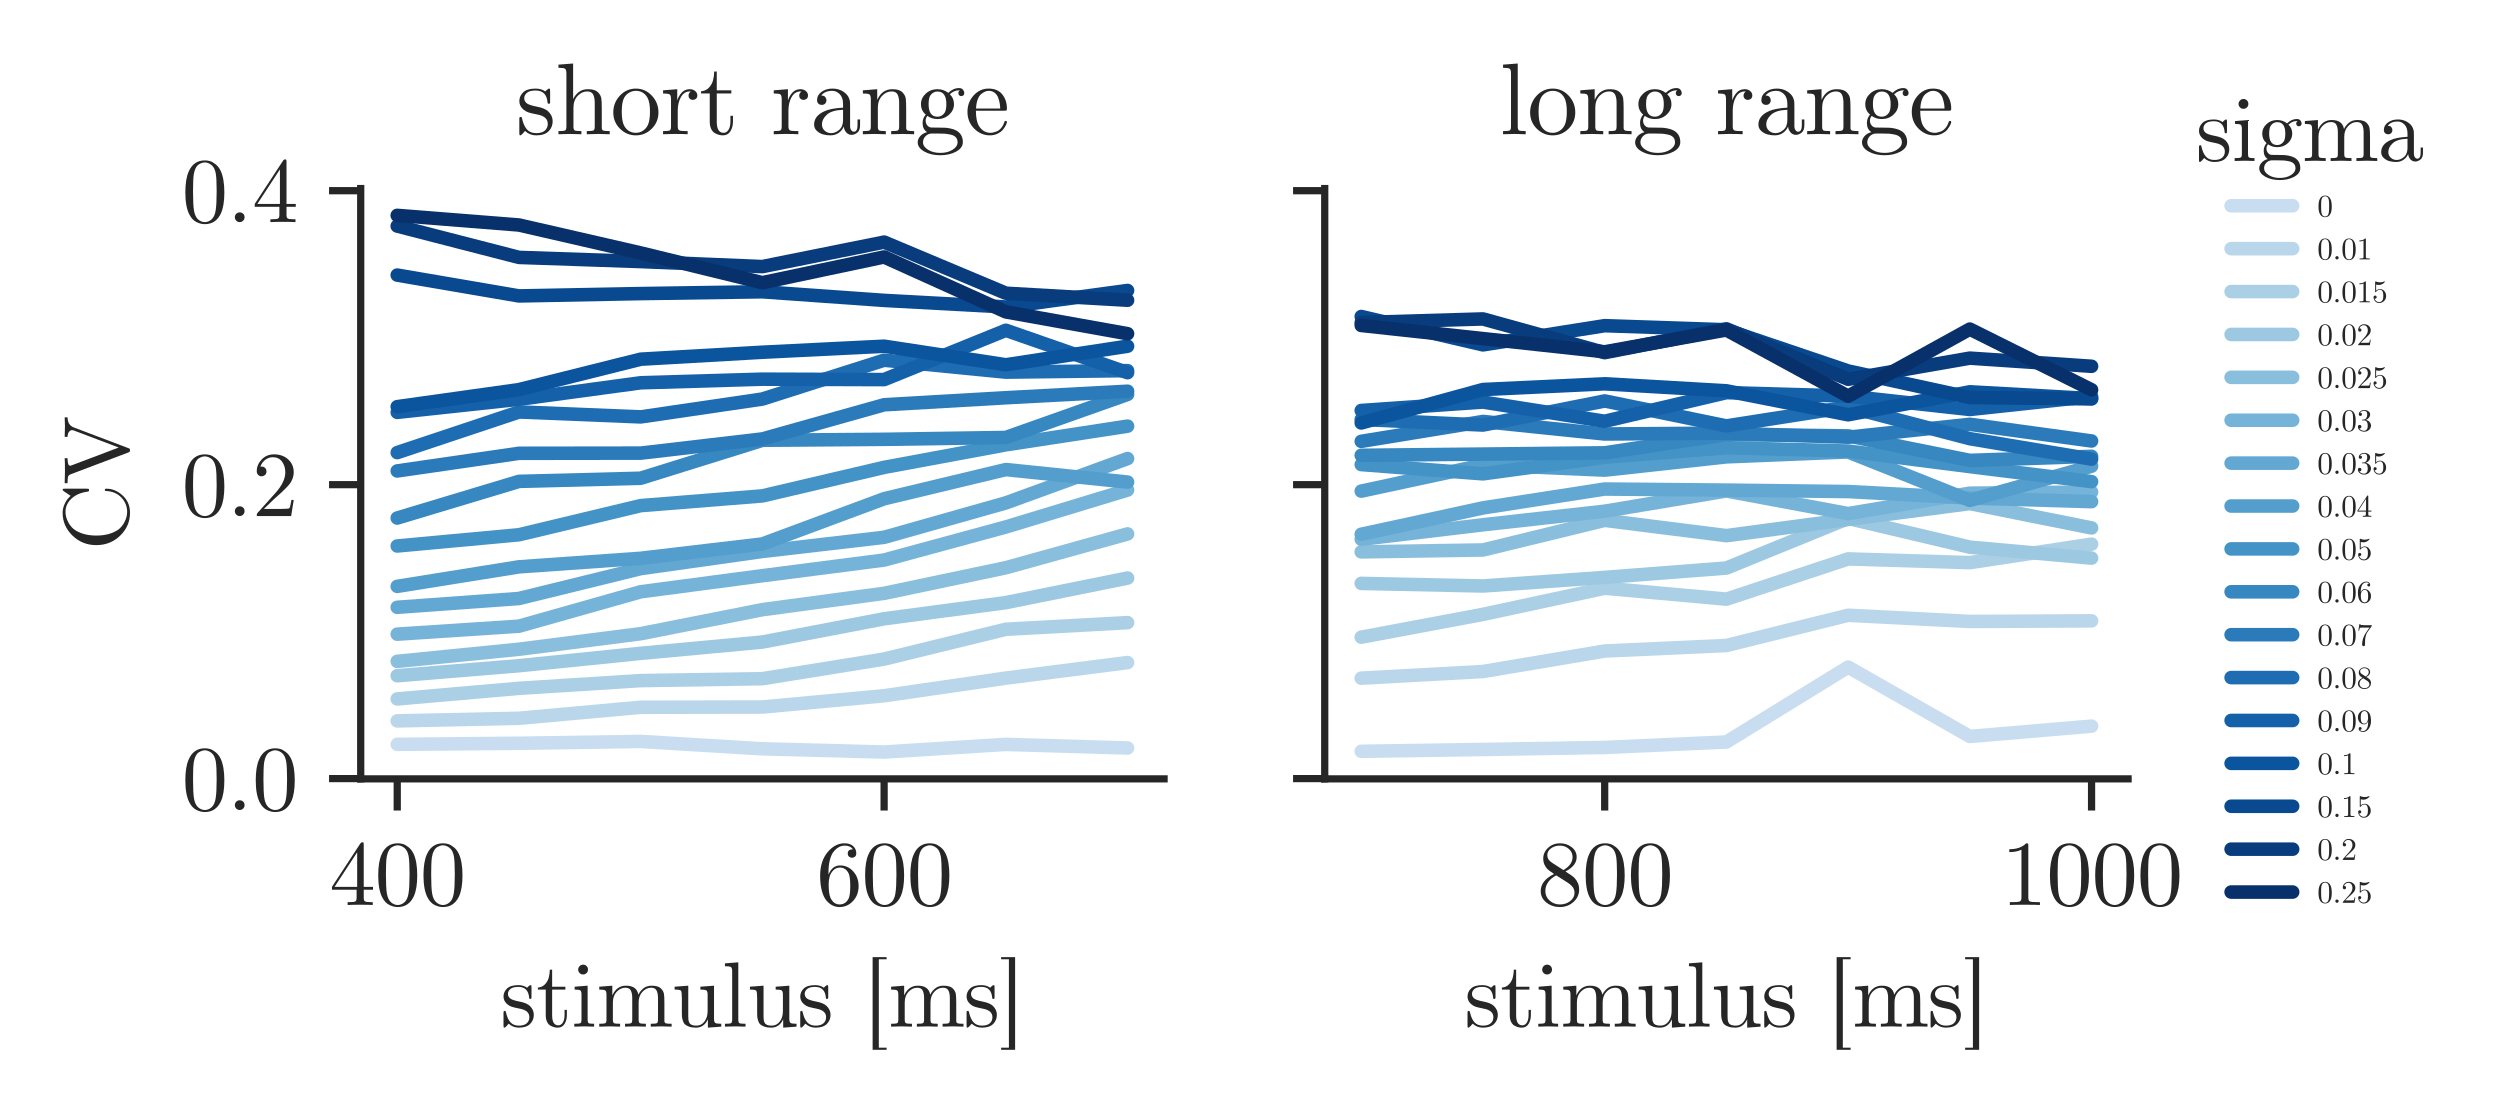 <?xml version="1.0" encoding="utf-8" standalone="no"?>
<!DOCTYPE svg PUBLIC "-//W3C//DTD SVG 1.1//EN"
  "http://www.w3.org/Graphics/SVG/1.1/DTD/svg11.dtd">
<svg xmlns:xlink="http://www.w3.org/1999/xlink" width="276.26pt" height="123.148pt" viewBox="0 0 276.26 123.148" xmlns="http://www.w3.org/2000/svg" version="1.1">
 <defs>
  <style type="text/css">*{stroke-linejoin: round; stroke-linecap: butt}</style>
 </defs>
 <g id="figure_1">
  <g id="patch_1">
   <path d="M 0 123.148 
L 276.26 123.148 
L 276.26 0 
L 0 0 
z
" style="fill: #ffffff"/>
  </g>
  <g id="axes_1">
   <g id="patch_2">
    <path d="M 39.861 86.067 
L 128.634 86.067 
L 128.634 20.835 
L 39.861 20.835 
z
" style="fill: #ffffff"/>
   </g>
   <g id="matplotlib.axis_1">
    <g id="xtick_1">
     <g id="line2d_1">
      <defs>
       <path id="m0f1394473f" d="M 0 0 
L 0 3.5 
" style="stroke: #262626; stroke-width: 0.8"/>
      </defs>
      <g>
       <use xlink:href="#m0f1394473f" x="43.896" y="86.067" style="fill: #262626; stroke: #262626; stroke-width: 0.8"/>
      </g>
     </g>
     <g id="text_1">
      <!-- 400 -->
      <g style="fill: #262626" transform="translate(36.396 100.007)scale(0.1 -0.1)">
       <defs>
        <path id="CMUSerif-Roman-34" d="M 179 1056 
L 179 1254 
L 2144 4256 
Q 2195 4333 2272 4333 
Q 2342 4333 2358 4304 
Q 2374 4275 2374 4166 
L 2374 1254 
L 3014 1254 
L 3014 1056 
L 2374 1056 
L 2374 499 
Q 2374 314 2451 256 
Q 2528 198 2861 198 
L 2995 198 
L 2995 0 
Q 2733 19 2125 19 
Q 1523 19 1261 0 
L 1261 198 
L 1395 198 
Q 1728 198 1805 256 
Q 1882 314 1882 499 
L 1882 1056 
L 179 1056 
z
M 358 1254 
L 1920 1254 
L 1920 3642 
L 358 1254 
z
" transform="scale(0.016)"/>
        <path id="CMUSerif-Roman-30" d="M 250 2048 
Q 250 2989 486 3501 
Q 819 4262 1600 4262 
Q 1766 4262 1939 4217 
Q 2112 4173 2333 4000 
Q 2554 3827 2688 3546 
Q 2944 3002 2944 2048 
Q 2944 1114 2707 602 
Q 2362 -141 1594 -141 
Q 1306 -141 1014 6 
Q 723 154 538 506 
Q 250 1037 250 2048 
z
M 781 2125 
Q 781 1158 851 774 
Q 928 358 1142 179 
Q 1357 0 1594 0 
Q 1850 0 2064 192 
Q 2278 384 2342 800 
Q 2413 1210 2413 2125 
Q 2413 3014 2349 3373 
Q 2266 3789 2042 3955 
Q 1818 4122 1594 4122 
Q 1510 4122 1420 4096 
Q 1331 4070 1203 4000 
Q 1075 3930 976 3750 
Q 877 3571 832 3302 
Q 781 2957 781 2125 
z
" transform="scale(0.016)"/>
       </defs>
       <use xlink:href="#CMUSerif-Roman-34"/>
       <use xlink:href="#CMUSerif-Roman-30" x="50"/>
       <use xlink:href="#CMUSerif-Roman-30" x="100"/>
      </g>
     </g>
    </g>
    <g id="xtick_2">
     <g id="line2d_2">
      <g>
       <use xlink:href="#m0f1394473f" x="97.698" y="86.067" style="fill: #262626; stroke: #262626; stroke-width: 0.8"/>
      </g>
     </g>
     <g id="text_2">
      <!-- 600 -->
      <g style="fill: #262626" transform="translate(90.198 100.007)scale(0.1 -0.1)">
       <defs>
        <path id="CMUSerif-Roman-36" d="M 269 2022 
Q 269 3027 781 3644 
Q 1293 4262 1952 4262 
Q 2336 4262 2550 4067 
Q 2765 3872 2765 3571 
Q 2765 3405 2669 3334 
Q 2573 3264 2470 3264 
Q 2355 3264 2265 3341 
Q 2176 3418 2176 3558 
Q 2176 3846 2528 3846 
Q 2362 4102 1965 4102 
Q 1843 4102 1718 4067 
Q 1594 4032 1430 3913 
Q 1267 3795 1142 3606 
Q 1018 3418 931 3066 
Q 845 2714 845 2253 
L 845 2099 
Q 1107 2733 1644 2733 
Q 2182 2733 2553 2323 
Q 2925 1914 2925 1306 
Q 2925 685 2537 272 
Q 2150 -141 1606 -141 
Q 1363 -141 1142 -38 
Q 922 64 717 294 
Q 512 525 390 969 
Q 269 1414 269 2022 
z
M 858 1446 
Q 858 819 973 518 
Q 992 467 1033 400 
Q 1075 333 1148 243 
Q 1222 154 1344 96 
Q 1466 38 1606 38 
Q 2035 38 2240 454 
Q 2349 685 2349 1312 
Q 2349 1952 2234 2189 
Q 2035 2586 1638 2586 
Q 1370 2586 1184 2400 
Q 998 2214 928 1968 
Q 858 1722 858 1446 
z
" transform="scale(0.016)"/>
       </defs>
       <use xlink:href="#CMUSerif-Roman-36"/>
       <use xlink:href="#CMUSerif-Roman-30" x="50"/>
       <use xlink:href="#CMUSerif-Roman-30" x="100"/>
      </g>
     </g>
    </g>
    <g id="text_3">
     <!-- stimulus [ms] -->
     <g style="fill: #262626" transform="translate(55.302 113.448)scale(0.1 -0.1)">
      <defs>
       <path id="CMUSerif-Roman-73" d="M 211 83 
L 211 928 
Q 211 998 214 1024 
Q 218 1050 237 1069 
Q 256 1088 294 1088 
Q 339 1088 355 1069 
Q 371 1050 384 979 
Q 480 538 688 304 
Q 896 70 1274 70 
Q 1632 70 1814 230 
Q 1997 390 1997 653 
Q 1997 1120 1331 1242 
Q 947 1318 787 1369 
Q 627 1421 486 1536 
Q 211 1760 211 2080 
Q 211 2400 454 2633 
Q 698 2867 1235 2867 
Q 1594 2867 1837 2688 
Q 1907 2746 1946 2790 
Q 2029 2867 2074 2867 
Q 2125 2867 2134 2835 
Q 2144 2803 2144 2714 
L 2144 2067 
Q 2144 1997 2141 1971 
Q 2138 1946 2118 1930 
Q 2099 1914 2061 1914 
Q 1990 1914 1984 1971 
Q 1933 2746 1235 2746 
Q 858 2746 688 2602 
Q 518 2458 518 2259 
Q 518 2150 569 2067 
Q 621 1984 688 1936 
Q 755 1888 880 1843 
Q 1005 1798 1081 1782 
Q 1158 1766 1306 1734 
Q 1818 1638 2035 1427 
Q 2304 1158 2304 819 
Q 2304 442 2048 186 
Q 1792 -70 1274 -70 
Q 858 -70 570 205 
Q 531 166 502 134 
Q 474 102 464 89 
Q 454 77 451 70 
Q 448 64 442 58 
Q 314 -70 282 -70 
Q 230 -70 220 -38 
Q 211 -6 211 83 
z
" transform="scale(0.016)"/>
       <path id="CMUSerif-Roman-74" d="M 122 2560 
L 122 2701 
Q 416 2714 611 2922 
Q 806 3130 873 3386 
Q 941 3642 947 3936 
L 1107 3936 
L 1107 2758 
L 2022 2758 
L 2022 2560 
L 1107 2560 
L 1107 781 
Q 1107 90 1536 90 
Q 1722 90 1843 278 
Q 1965 467 1965 806 
L 1965 1158 
L 2125 1158 
L 2125 794 
Q 2125 448 1965 189 
Q 1805 -70 1491 -70 
Q 1376 -70 1261 -41 
Q 1146 -13 998 64 
Q 851 141 758 329 
Q 666 518 666 794 
L 666 2560 
L 122 2560 
z
" transform="scale(0.016)"/>
       <path id="CMUSerif-Roman-69" d="M 211 0 
L 211 198 
Q 550 198 630 240 
Q 710 282 710 486 
L 710 2208 
Q 710 2445 630 2502 
Q 550 2560 237 2560 
L 237 2758 
L 1133 2829 
L 1133 480 
Q 1133 288 1200 243 
Q 1267 198 1581 198 
L 1581 0 
Q 928 19 915 19 
Q 826 19 211 0 
z
M 480 3942 
Q 480 4070 579 4176 
Q 678 4282 819 4282 
Q 960 4282 1059 4186 
Q 1158 4090 1158 3942 
Q 1158 3795 1059 3699 
Q 960 3603 819 3603 
Q 672 3603 576 3705 
Q 480 3808 480 3942 
z
" transform="scale(0.016)"/>
       <path id="CMUSerif-Roman-6d" d="M 205 0 
L 205 198 
Q 544 198 624 240 
Q 704 282 704 486 
L 704 2202 
Q 704 2438 621 2499 
Q 538 2560 205 2560 
L 205 2758 
L 1107 2829 
L 1107 2157 
Q 1408 2829 2054 2829 
Q 2803 2829 2906 2202 
Q 3014 2445 3244 2637 
Q 3475 2829 3834 2829 
Q 4314 2829 4506 2592 
Q 4646 2432 4675 2253 
Q 4704 2074 4704 1613 
L 4704 390 
Q 4710 256 4812 227 
Q 4915 198 5203 198 
L 5203 0 
Q 4550 19 4486 19 
Q 4435 19 3763 0 
L 3763 198 
Q 4102 198 4182 240 
Q 4262 282 4262 486 
L 4262 1978 
Q 4262 2304 4163 2496 
Q 4064 2688 3789 2688 
Q 3456 2688 3190 2409 
Q 2925 2131 2925 1664 
L 2925 486 
Q 2925 282 3005 240 
Q 3085 198 3424 198 
L 3424 0 
Q 2771 19 2707 19 
Q 2656 19 1984 0 
L 1984 198 
Q 2323 198 2403 240 
Q 2483 282 2483 486 
L 2483 1978 
Q 2483 2304 2384 2496 
Q 2285 2688 2010 2688 
Q 1677 2688 1411 2409 
Q 1146 2131 1146 1664 
L 1146 486 
Q 1146 282 1226 240 
Q 1306 198 1645 198 
L 1645 0 
Q 992 19 928 19 
Q 877 19 205 0 
z
" transform="scale(0.016)"/>
       <path id="CMUSerif-Roman-75" d="M 205 2560 
L 205 2758 
L 1146 2829 
L 1146 704 
Q 1146 550 1158 460 
Q 1171 371 1222 268 
Q 1274 166 1395 118 
Q 1517 70 1709 70 
Q 2054 70 2268 355 
Q 2483 640 2483 1062 
L 2483 2202 
Q 2483 2438 2400 2499 
Q 2317 2560 1984 2560 
L 1984 2758 
L 2925 2829 
L 2925 557 
Q 2925 320 3008 259 
Q 3091 198 3424 198 
L 3424 0 
L 2502 -70 
L 2502 506 
Q 2234 -70 1677 -70 
Q 1395 -70 1203 0 
Q 1011 70 915 160 
Q 819 250 768 422 
Q 717 595 710 700 
Q 704 806 704 1011 
L 704 1971 
Q 704 2406 640 2483 
Q 576 2560 205 2560 
z
" transform="scale(0.016)"/>
       <path id="CMUSerif-Roman-6c" d="M 211 0 
L 211 198 
Q 550 198 630 240 
Q 710 282 710 486 
L 710 3814 
Q 710 4051 627 4112 
Q 544 4173 211 4173 
L 211 4371 
L 1133 4442 
L 1133 486 
Q 1133 282 1213 240 
Q 1293 198 1632 198 
L 1632 0 
Q 1555 0 1392 6 
Q 1229 13 1110 16 
Q 992 19 922 19 
Q 845 19 211 0 
z
" transform="scale(0.016)"/>
       <path id="CMUSerif-Roman-20" transform="scale(0.016)"/>
       <path id="CMUSerif-Roman-5b" d="M 666 -1600 
L 666 4800 
L 1632 4800 
L 1632 4653 
L 1094 4653 
L 1094 -1453 
L 1632 -1453 
L 1632 -1600 
L 666 -1600 
z
" transform="scale(0.016)"/>
       <path id="CMUSerif-Roman-5d" d="M 134 -1453 
L 672 -1453 
L 672 4653 
L 134 4653 
L 134 4800 
L 1101 4800 
L 1101 -1600 
L 134 -1600 
L 134 -1453 
z
" transform="scale(0.016)"/>
      </defs>
      <use xlink:href="#CMUSerif-Roman-73"/>
      <use xlink:href="#CMUSerif-Roman-74" x="39.4"/>
      <use xlink:href="#CMUSerif-Roman-69" x="78.2"/>
      <use xlink:href="#CMUSerif-Roman-6d" x="105.9"/>
      <use xlink:href="#CMUSerif-Roman-75" x="189.2"/>
      <use xlink:href="#CMUSerif-Roman-6c" x="244.7"/>
      <use xlink:href="#CMUSerif-Roman-75" x="272.4"/>
      <use xlink:href="#CMUSerif-Roman-73" x="327.9"/>
      <use xlink:href="#CMUSerif-Roman-20" x="367.3"/>
      <use xlink:href="#CMUSerif-Roman-5b" x="400.6"/>
      <use xlink:href="#CMUSerif-Roman-6d" x="428.4"/>
      <use xlink:href="#CMUSerif-Roman-73" x="511.7"/>
      <use xlink:href="#CMUSerif-Roman-5d" x="551.1"/>
     </g>
    </g>
   </g>
   <g id="matplotlib.axis_2">
    <g id="ytick_1">
     <g id="line2d_3">
      <defs>
       <path id="m49720fd4d6" d="M 0 0 
L -3.5 0 
" style="stroke: #262626; stroke-width: 0.8"/>
      </defs>
      <g>
       <use xlink:href="#m49720fd4d6" x="39.861" y="86.039" style="fill: #262626; stroke: #262626; stroke-width: 0.8"/>
      </g>
     </g>
     <g id="text_4">
      <!-- 0.0 -->
      <g style="fill: #262626" transform="translate(20.081 89.509)scale(0.1 -0.1)">
       <defs>
        <path id="CMUSerif-Roman-2e" d="M 640 102 
Q 544 205 544 339 
Q 544 474 640 573 
Q 736 672 883 672 
Q 1024 672 1120 579 
Q 1216 486 1216 339 
Q 1216 192 1113 96 
Q 1011 0 883 0 
Q 736 0 640 102 
z
" transform="scale(0.016)"/>
       </defs>
       <use xlink:href="#CMUSerif-Roman-30"/>
       <use xlink:href="#CMUSerif-Roman-2e" x="50"/>
       <use xlink:href="#CMUSerif-Roman-30" x="77.8"/>
      </g>
     </g>
    </g>
    <g id="ytick_2">
     <g id="line2d_4">
      <g>
       <use xlink:href="#m49720fd4d6" x="39.861" y="53.557" style="fill: #262626; stroke: #262626; stroke-width: 0.8"/>
      </g>
     </g>
     <g id="text_5">
      <!-- 0.2 -->
      <g style="fill: #262626" transform="translate(20.081 57.027)scale(0.1 -0.1)">
       <defs>
        <path id="CMUSerif-Roman-32" d="M 320 0 
Q 320 115 329 150 
Q 339 186 390 237 
L 1619 1606 
Q 2291 2362 2291 3021 
Q 2291 3450 2067 3757 
Q 1843 4064 1434 4064 
Q 1152 4064 915 3891 
Q 678 3718 570 3411 
Q 589 3418 653 3418 
Q 813 3418 902 3318 
Q 992 3219 992 3085 
Q 992 2912 880 2829 
Q 768 2746 659 2746 
Q 614 2746 556 2755 
Q 499 2765 409 2854 
Q 320 2944 320 3104 
Q 320 3552 659 3907 
Q 998 4262 1517 4262 
Q 2106 4262 2490 3913 
Q 2874 3565 2874 3021 
Q 2874 2829 2816 2656 
Q 2758 2483 2681 2348 
Q 2605 2214 2400 2000 
Q 2195 1786 2028 1632 
Q 1862 1478 1491 1152 
L 813 493 
L 1965 493 
Q 2528 493 2573 544 
Q 2637 634 2714 1114 
L 2874 1114 
L 2694 0 
L 320 0 
z
" transform="scale(0.016)"/>
       </defs>
       <use xlink:href="#CMUSerif-Roman-30"/>
       <use xlink:href="#CMUSerif-Roman-2e" x="50"/>
       <use xlink:href="#CMUSerif-Roman-32" x="77.8"/>
      </g>
     </g>
    </g>
    <g id="ytick_3">
     <g id="line2d_5">
      <g>
       <use xlink:href="#m49720fd4d6" x="39.861" y="21.074" style="fill: #262626; stroke: #262626; stroke-width: 0.8"/>
      </g>
     </g>
     <g id="text_6">
      <!-- 0.4 -->
      <g style="fill: #262626" transform="translate(20.081 24.545)scale(0.1 -0.1)">
       <use xlink:href="#CMUSerif-Roman-30"/>
       <use xlink:href="#CMUSerif-Roman-2e" x="50"/>
       <use xlink:href="#CMUSerif-Roman-34" x="77.8"/>
      </g>
     </g>
    </g>
    <g id="text_7">
     <!-- CV -->
     <g style="fill: #262626" transform="translate(14.141 60.811)rotate(-90)scale(0.1 -0.1)">
      <defs>
       <path id="CMUSerif-Roman-43" d="M 358 2189 
Q 358 3155 1017 3833 
Q 1677 4512 2586 4512 
Q 2867 4512 3116 4409 
Q 3366 4307 3481 4217 
Q 3597 4128 3763 3962 
L 4083 4435 
Q 4134 4512 4185 4512 
Q 4237 4512 4246 4483 
Q 4256 4454 4256 4358 
L 4256 2842 
Q 4256 2739 4243 2713 
Q 4230 2688 4154 2688 
Q 4090 2688 4077 2707 
Q 4064 2726 4051 2797 
Q 3955 3488 3571 3901 
Q 3187 4314 2656 4314 
Q 2502 4314 2332 4278 
Q 2163 4243 1916 4112 
Q 1670 3981 1481 3763 
Q 1293 3546 1155 3136 
Q 1018 2726 1018 2182 
Q 1018 1645 1155 1232 
Q 1293 819 1481 604 
Q 1670 390 1916 259 
Q 2163 128 2336 93 
Q 2509 58 2662 58 
Q 3213 58 3635 448 
Q 4058 838 4096 1498 
Q 4102 1530 4102 1542 
Q 4102 1555 4108 1571 
Q 4115 1587 4131 1593 
Q 4147 1600 4173 1600 
Q 4256 1600 4256 1491 
Q 4256 883 3789 371 
Q 3322 -141 2586 -141 
Q 1677 -141 1017 534 
Q 358 1210 358 2189 
z
" transform="scale(0.016)"/>
       <path id="CMUSerif-Roman-56" d="M 122 4173 
L 122 4371 
Q 813 4352 934 4352 
Q 1619 4352 1850 4371 
L 1850 4173 
Q 1325 4173 1325 3987 
Q 1325 3962 1363 3872 
L 2586 640 
L 3757 3725 
Q 3789 3821 3789 3853 
Q 3789 3981 3670 4073 
Q 3552 4166 3322 4173 
L 3322 4371 
Q 3821 4352 4051 4352 
Q 4378 4352 4672 4371 
L 4672 4173 
Q 4134 4166 3974 3744 
L 2547 -19 
Q 2522 -96 2496 -118 
Q 2470 -141 2394 -141 
Q 2330 -141 2298 -115 
Q 2266 -90 2234 0 
L 749 3930 
Q 685 4102 573 4137 
Q 461 4173 122 4173 
z
" transform="scale(0.016)"/>
      </defs>
      <use xlink:href="#CMUSerif-Roman-43"/>
      <use xlink:href="#CMUSerif-Roman-56" x="72.2"/>
     </g>
    </g>
   </g>
   <g id="line2d_6">
    <path d="M 43.896 82.252 
L 57.346 82.134 
L 70.797 81.931 
L 84.247 82.747 
L 97.698 83.102 
L 111.148 82.258 
L 124.599 82.655 
" clip-path="url(#pe6aedc764d)" style="fill: none; stroke: #c9ddf0; stroke-width: 1.5; stroke-linecap: round"/>
   </g>
   <g id="line2d_7">
    <path d="M 43.896 79.661 
L 57.346 79.372 
L 70.797 78.157 
L 84.247 78.129 
L 97.698 76.882 
L 111.148 74.932 
L 124.599 73.216 
" clip-path="url(#pe6aedc764d)" style="fill: none; stroke: #bad6eb; stroke-width: 1.5; stroke-linecap: round"/>
   </g>
   <g id="line2d_8">
    <path d="M 43.896 77.234 
L 57.346 76.064 
L 70.797 75.209 
L 84.247 74.997 
L 97.698 72.828 
L 111.148 69.539 
L 124.599 68.803 
" clip-path="url(#pe6aedc764d)" style="fill: none; stroke: #abd0e6; stroke-width: 1.5; stroke-linecap: round"/>
   </g>
   <g id="line2d_9">
    <path d="M 43.896 74.67 
L 57.346 73.564 
L 70.797 72.196 
L 84.247 70.947 
L 97.698 68.376 
L 111.148 66.591 
L 124.599 63.877 
" clip-path="url(#pe6aedc764d)" style="fill: none; stroke: #9cc9e1; stroke-width: 1.5; stroke-linecap: round"/>
   </g>
   <g id="line2d_10">
    <path d="M 43.896 73.083 
L 57.346 71.745 
L 70.797 70.025 
L 84.247 67.369 
L 97.698 65.564 
L 111.148 62.737 
L 124.599 59 
" clip-path="url(#pe6aedc764d)" style="fill: none; stroke: #89bedc; stroke-width: 1.5; stroke-linecap: round"/>
   </g>
   <g id="line2d_11">
    <path d="M 43.896 70.077 
L 57.346 69.196 
L 70.797 65.392 
L 84.247 63.616 
L 97.698 61.885 
L 111.148 58.231 
L 124.599 54.148 
" clip-path="url(#pe6aedc764d)" style="fill: none; stroke: #75b4d8; stroke-width: 1.5; stroke-linecap: round"/>
   </g>
   <g id="line2d_12">
    <path d="M 43.896 67.109 
L 57.346 66.136 
L 70.797 62.832 
L 84.247 60.935 
L 97.698 59.374 
L 111.148 55.571 
L 124.599 50.674 
" clip-path="url(#pe6aedc764d)" style="fill: none; stroke: #63a8d3; stroke-width: 1.5; stroke-linecap: round"/>
   </g>
   <g id="line2d_13">
    <path d="M 43.896 64.795 
L 57.346 62.637 
L 70.797 61.693 
L 84.247 60.11 
L 97.698 55.113 
L 111.148 51.889 
L 124.599 53.273 
" clip-path="url(#pe6aedc764d)" style="fill: none; stroke: #539ecd; stroke-width: 1.5; stroke-linecap: round"/>
   </g>
   <g id="line2d_14">
    <path d="M 43.896 60.333 
L 57.346 59.093 
L 70.797 55.872 
L 84.247 54.797 
L 97.698 51.645 
L 111.148 49.152 
L 124.599 47.091 
" clip-path="url(#pe6aedc764d)" style="fill: none; stroke: #4493c7; stroke-width: 1.5; stroke-linecap: round"/>
   </g>
   <g id="line2d_15">
    <path d="M 43.896 57.244 
L 57.346 53.195 
L 70.797 52.847 
L 84.247 48.651 
L 97.698 48.547 
L 111.148 48.343 
L 124.599 43.583 
" clip-path="url(#pe6aedc764d)" style="fill: none; stroke: #3787c0; stroke-width: 1.5; stroke-linecap: round"/>
   </g>
   <g id="line2d_16">
    <path d="M 43.896 52.041 
L 57.346 50.091 
L 70.797 50.072 
L 84.247 48.503 
L 97.698 44.728 
L 111.148 43.953 
L 124.599 43.232 
" clip-path="url(#pe6aedc764d)" style="fill: none; stroke: #2b7bba; stroke-width: 1.5; stroke-linecap: round"/>
   </g>
   <g id="line2d_17">
    <path d="M 43.896 50.013 
L 57.346 45.523 
L 70.797 46.069 
L 84.247 44.094 
L 97.698 39.803 
L 111.148 41.122 
L 124.599 40.957 
" clip-path="url(#pe6aedc764d)" style="fill: none; stroke: #1e6db2; stroke-width: 1.5; stroke-linecap: round"/>
   </g>
   <g id="line2d_18">
    <path d="M 43.896 45.567 
L 57.346 44.12 
L 70.797 42.299 
L 84.247 41.9 
L 97.698 41.946 
L 111.148 36.499 
L 124.599 41.181 
" clip-path="url(#pe6aedc764d)" style="fill: none; stroke: #1561a9; stroke-width: 1.5; stroke-linecap: round"/>
   </g>
   <g id="line2d_19">
    <path d="M 43.896 44.939 
L 57.346 43.054 
L 70.797 39.692 
L 84.247 38.923 
L 97.698 38.256 
L 111.148 40.309 
L 124.599 38.255 
" clip-path="url(#pe6aedc764d)" style="fill: none; stroke: #0b559f; stroke-width: 1.5; stroke-linecap: round"/>
   </g>
   <g id="line2d_20">
    <path d="M 43.896 30.397 
L 57.346 32.701 
L 70.797 32.442 
L 84.247 32.241 
L 97.698 33.194 
L 111.148 33.924 
L 124.599 32.101 
" clip-path="url(#pe6aedc764d)" style="fill: none; stroke: #084990; stroke-width: 1.5; stroke-linecap: round"/>
   </g>
   <g id="line2d_21">
    <path d="M 43.896 24.979 
L 57.346 28.444 
L 70.797 28.903 
L 84.247 29.459 
L 97.698 26.753 
L 111.148 32.401 
L 124.599 33.177 
" clip-path="url(#pe6aedc764d)" style="fill: none; stroke: #083c7d; stroke-width: 1.5; stroke-linecap: round"/>
   </g>
   <g id="line2d_22">
    <path d="M 43.896 23.8 
L 57.346 24.863 
L 70.797 27.951 
L 84.247 31.238 
L 97.698 28.394 
L 111.148 34.465 
L 124.599 36.877 
" clip-path="url(#pe6aedc764d)" style="fill: none; stroke: #08306b; stroke-width: 1.5; stroke-linecap: round"/>
   </g>
   <g id="patch_3">
    <path d="M 39.861 86.067 
L 39.861 20.835 
" style="fill: none; stroke: #262626; stroke-width: 0.8; stroke-linejoin: miter; stroke-linecap: square"/>
   </g>
   <g id="patch_4">
    <path d="M 39.861 86.067 
L 128.634 86.067 
" style="fill: none; stroke: #262626; stroke-width: 0.8; stroke-linejoin: miter; stroke-linecap: square"/>
   </g>
   <g id="text_8">
    <!-- short range -->
    <g style="fill: #262626" transform="translate(57.017 14.835)scale(0.11 -0.11)">
     <defs>
      <path id="CMUSerif-Roman-68" d="M 205 0 
L 205 198 
Q 544 198 624 240 
Q 704 282 704 486 
L 704 3814 
Q 704 4051 621 4112 
Q 538 4173 205 4173 
L 205 4371 
L 1126 4442 
L 1126 2214 
L 1133 2214 
Q 1235 2445 1465 2637 
Q 1696 2829 2054 2829 
Q 2534 2829 2726 2592 
Q 2867 2432 2896 2253 
Q 2925 2074 2925 1613 
L 2925 390 
Q 2931 256 3033 227 
Q 3136 198 3424 198 
L 3424 0 
Q 2771 19 2707 19 
Q 2656 19 1984 0 
L 1984 198 
Q 2323 198 2403 240 
Q 2483 282 2483 486 
L 2483 1978 
Q 2483 2304 2384 2496 
Q 2285 2688 2010 2688 
Q 1677 2688 1411 2409 
Q 1146 2131 1146 1664 
L 1146 486 
Q 1146 282 1226 240 
Q 1306 198 1645 198 
L 1645 0 
Q 992 19 928 19 
Q 877 19 205 0 
z
" transform="scale(0.016)"/>
      <path id="CMUSerif-Roman-6f" d="M 601 346 
Q 179 762 179 1370 
Q 179 1978 592 2422 
Q 1005 2867 1600 2867 
Q 2182 2867 2598 2425 
Q 3014 1984 3014 1370 
Q 3014 768 2595 349 
Q 2176 -70 1594 -70 
Q 1024 -70 601 346 
z
M 710 1421 
Q 710 800 870 518 
Q 1120 90 1600 90 
Q 1837 90 2035 218 
Q 2234 346 2342 563 
Q 2483 845 2483 1421 
Q 2483 2035 2317 2310 
Q 2067 2726 1594 2726 
Q 1389 2726 1187 2617 
Q 986 2509 864 2298 
Q 710 2016 710 1421 
z
" transform="scale(0.016)"/>
      <path id="CMUSerif-Roman-72" d="M 179 0 
L 179 198 
Q 518 198 598 240 
Q 678 282 678 486 
L 678 2202 
Q 678 2438 595 2499 
Q 512 2560 179 2560 
L 179 2758 
L 1069 2829 
L 1069 2125 
Q 1158 2400 1350 2614 
Q 1542 2829 1856 2829 
Q 2061 2829 2195 2713 
Q 2330 2598 2330 2438 
Q 2330 2298 2243 2227 
Q 2157 2157 2054 2157 
Q 1939 2157 1859 2230 
Q 1779 2304 1779 2432 
Q 1779 2509 1814 2569 
Q 1850 2630 1878 2652 
Q 1907 2675 1926 2682 
Q 1914 2688 1856 2688 
Q 1504 2688 1302 2336 
Q 1101 1984 1101 1485 
L 1101 499 
Q 1101 314 1177 256 
Q 1254 198 1587 198 
L 1722 198 
L 1722 0 
Q 1466 19 909 19 
Q 832 19 710 16 
Q 589 13 429 6 
Q 269 0 179 0 
z
" transform="scale(0.016)"/>
      <path id="CMUSerif-Roman-61" d="M 269 608 
Q 269 1152 909 1440 
Q 1293 1626 2086 1670 
L 2086 1907 
Q 2086 2304 1878 2515 
Q 1670 2726 1408 2726 
Q 941 2726 717 2432 
Q 909 2426 976 2330 
Q 1043 2234 1043 2138 
Q 1043 2010 963 1926 
Q 883 1843 749 1843 
Q 621 1843 537 1923 
Q 454 2003 454 2144 
Q 454 2458 736 2662 
Q 1018 2867 1421 2867 
Q 1946 2867 2298 2515 
Q 2406 2406 2460 2265 
Q 2515 2125 2521 2032 
Q 2528 1939 2528 1760 
L 2528 480 
Q 2528 442 2541 381 
Q 2554 320 2611 240 
Q 2669 160 2765 160 
Q 2995 160 2995 570 
L 2995 928 
L 3155 928 
L 3155 570 
Q 3155 230 2976 96 
Q 2797 -38 2630 -38 
Q 2419 -38 2284 118 
Q 2150 275 2131 486 
Q 2035 243 1814 86 
Q 1594 -70 1293 -70 
Q 1062 -70 844 -12 
Q 627 45 448 205 
Q 269 365 269 608 
z
M 762 614 
Q 762 378 931 224 
Q 1101 70 1338 70 
Q 1606 70 1846 278 
Q 2086 486 2086 896 
L 2086 1536 
Q 1376 1510 1069 1228 
Q 762 947 762 614 
z
" transform="scale(0.016)"/>
      <path id="CMUSerif-Roman-6e" d="M 205 0 
L 205 198 
Q 544 198 624 240 
Q 704 282 704 486 
L 704 2202 
Q 704 2438 621 2499 
Q 538 2560 205 2560 
L 205 2758 
L 1107 2829 
L 1107 2157 
Q 1408 2829 2054 2829 
Q 2534 2829 2726 2592 
Q 2867 2432 2896 2253 
Q 2925 2074 2925 1613 
L 2925 390 
Q 2931 256 3033 227 
Q 3136 198 3424 198 
L 3424 0 
Q 2771 19 2707 19 
Q 2656 19 1984 0 
L 1984 198 
Q 2323 198 2403 240 
Q 2483 282 2483 486 
L 2483 1978 
Q 2483 2304 2384 2496 
Q 2285 2688 2010 2688 
Q 1677 2688 1411 2409 
Q 1146 2131 1146 1664 
L 1146 486 
Q 1146 282 1226 240 
Q 1306 198 1645 198 
L 1645 0 
Q 992 19 928 19 
Q 877 19 205 0 
z
" transform="scale(0.016)"/>
      <path id="CMUSerif-Roman-67" d="M 179 -506 
Q 179 -301 336 -121 
Q 493 58 768 134 
Q 486 314 486 704 
Q 486 1005 685 1235 
Q 384 1485 384 1894 
Q 384 2272 685 2550 
Q 986 2829 1421 2829 
Q 1805 2829 2099 2598 
Q 2406 2899 2778 2899 
Q 2944 2899 3024 2796 
Q 3104 2694 3104 2586 
Q 3104 2490 3043 2442 
Q 2982 2394 2918 2394 
Q 2842 2394 2787 2445 
Q 2733 2496 2733 2579 
Q 2733 2714 2835 2752 
Q 2816 2758 2771 2758 
Q 2458 2758 2195 2509 
Q 2458 2266 2458 1888 
Q 2458 1510 2157 1232 
Q 1856 954 1421 954 
Q 1062 954 787 1152 
Q 678 1024 678 851 
Q 678 691 774 566 
Q 870 442 1018 422 
Q 1062 416 1498 416 
Q 1754 416 1894 409 
Q 2035 403 2236 361 
Q 2438 320 2598 237 
Q 3014 6 3014 -493 
Q 3014 -858 2595 -1088 
Q 2176 -1318 1594 -1318 
Q 1005 -1318 592 -1084 
Q 179 -851 179 -506 
z
M 512 -506 
Q 512 -768 822 -969 
Q 1133 -1171 1600 -1171 
Q 2061 -1171 2371 -972 
Q 2682 -774 2682 -506 
Q 2682 -314 2573 -192 
Q 2464 -70 2240 -22 
Q 2016 26 1859 35 
Q 1702 45 1414 45 
L 1037 45 
Q 819 32 665 -128 
Q 512 -288 512 -506 
z
M 864 1888 
Q 864 1101 1421 1101 
Q 1702 1101 1875 1357 
Q 1978 1530 1978 1894 
Q 1978 2682 1421 2682 
Q 1139 2682 966 2426 
Q 864 2253 864 1888 
z
" transform="scale(0.016)"/>
      <path id="CMUSerif-Roman-65" d="M 179 1408 
Q 179 2010 566 2438 
Q 954 2867 1510 2867 
Q 2074 2867 2365 2502 
Q 2656 2138 2656 1613 
Q 2656 1517 2630 1497 
Q 2605 1478 2496 1478 
L 710 1478 
Q 710 826 902 518 
Q 1171 90 1626 90 
Q 1690 90 1763 102 
Q 1837 115 1990 169 
Q 2144 224 2278 371 
Q 2413 518 2490 749 
Q 2509 838 2573 838 
Q 2656 838 2656 762 
Q 2656 704 2595 579 
Q 2534 454 2419 304 
Q 2304 154 2080 42 
Q 1856 -70 1587 -70 
Q 1024 -70 601 355 
Q 179 781 179 1408 
z
M 717 1613 
L 2234 1613 
Q 2234 1747 2211 1897 
Q 2189 2048 2121 2256 
Q 2054 2464 1897 2595 
Q 1741 2726 1510 2726 
Q 1408 2726 1296 2681 
Q 1184 2637 1049 2531 
Q 915 2426 822 2186 
Q 730 1946 717 1613 
z
" transform="scale(0.016)"/>
     </defs>
     <use xlink:href="#CMUSerif-Roman-73"/>
     <use xlink:href="#CMUSerif-Roman-68" x="39.4"/>
     <use xlink:href="#CMUSerif-Roman-6f" x="94.9"/>
     <use xlink:href="#CMUSerif-Roman-72" x="144.9"/>
     <use xlink:href="#CMUSerif-Roman-74" x="184"/>
     <use xlink:href="#CMUSerif-Roman-20" x="222.8"/>
     <use xlink:href="#CMUSerif-Roman-72" x="256.1"/>
     <use xlink:href="#CMUSerif-Roman-61" x="295.2"/>
     <use xlink:href="#CMUSerif-Roman-6e" x="345.2"/>
     <use xlink:href="#CMUSerif-Roman-67" x="400.7"/>
     <use xlink:href="#CMUSerif-Roman-65" x="450.7"/>
    </g>
   </g>
  </g>
  <g id="axes_2">
   <g id="patch_5">
    <path d="M 146.388 86.067 
L 235.161 86.067 
L 235.161 20.835 
L 146.388 20.835 
z
" style="fill: #ffffff"/>
   </g>
   <g id="matplotlib.axis_3">
    <g id="xtick_3">
     <g id="line2d_23">
      <g>
       <use xlink:href="#m0f1394473f" x="177.324" y="86.067" style="fill: #262626; stroke: #262626; stroke-width: 0.8"/>
      </g>
     </g>
     <g id="text_9">
      <!-- 800 -->
      <g style="fill: #262626" transform="translate(169.824 100.007)scale(0.1 -0.1)">
       <defs>
        <path id="CMUSerif-Roman-38" d="M 269 966 
Q 269 1683 1190 2144 
Q 794 2413 723 2490 
Q 442 2803 442 3194 
Q 442 3642 781 3952 
Q 1120 4262 1600 4262 
Q 2061 4262 2406 3996 
Q 2752 3731 2752 3309 
Q 2752 2714 1978 2317 
Q 2490 1997 2611 1862 
Q 2925 1517 2925 1075 
Q 2925 563 2531 211 
Q 2138 -141 1594 -141 
Q 1062 -141 665 169 
Q 269 480 269 966 
z
M 589 966 
Q 589 570 886 304 
Q 1184 38 1600 38 
Q 2003 38 2304 268 
Q 2605 499 2605 845 
Q 2605 979 2560 1094 
Q 2515 1210 2425 1302 
Q 2336 1395 2281 1436 
Q 2227 1478 2125 1549 
L 1338 2048 
Q 589 1632 589 966 
z
M 723 3443 
Q 723 3136 1043 2925 
L 1837 2413 
Q 2470 2784 2470 3309 
Q 2470 3648 2211 3875 
Q 1952 4102 1594 4102 
Q 1242 4102 982 3916 
Q 723 3731 723 3443 
z
" transform="scale(0.016)"/>
       </defs>
       <use xlink:href="#CMUSerif-Roman-38"/>
       <use xlink:href="#CMUSerif-Roman-30" x="50"/>
       <use xlink:href="#CMUSerif-Roman-30" x="100"/>
      </g>
     </g>
    </g>
    <g id="xtick_4">
     <g id="line2d_24">
      <g>
       <use xlink:href="#m0f1394473f" x="231.126" y="86.067" style="fill: #262626; stroke: #262626; stroke-width: 0.8"/>
      </g>
     </g>
     <g id="text_10">
      <!-- 1000 -->
      <g style="fill: #262626" transform="translate(221.126 100.007)scale(0.1 -0.1)">
       <defs>
        <path id="CMUSerif-Roman-31" d="M 570 3654 
L 570 3853 
Q 1338 3853 1734 4262 
Q 1843 4262 1862 4236 
Q 1882 4211 1882 4096 
L 1882 506 
Q 1882 314 1974 256 
Q 2067 198 2477 198 
L 2682 198 
L 2682 0 
Q 2458 19 1645 19 
Q 832 19 608 0 
L 608 198 
L 813 198 
Q 1216 198 1312 256 
Q 1408 314 1408 506 
L 1408 3821 
Q 1075 3654 570 3654 
z
" transform="scale(0.016)"/>
       </defs>
       <use xlink:href="#CMUSerif-Roman-31"/>
       <use xlink:href="#CMUSerif-Roman-30" x="50"/>
       <use xlink:href="#CMUSerif-Roman-30" x="100"/>
       <use xlink:href="#CMUSerif-Roman-30" x="150"/>
      </g>
     </g>
    </g>
    <g id="text_11">
     <!-- stimulus [ms] -->
     <g style="fill: #262626" transform="translate(161.829 113.448)scale(0.1 -0.1)">
      <use xlink:href="#CMUSerif-Roman-73"/>
      <use xlink:href="#CMUSerif-Roman-74" x="39.4"/>
      <use xlink:href="#CMUSerif-Roman-69" x="78.2"/>
      <use xlink:href="#CMUSerif-Roman-6d" x="105.9"/>
      <use xlink:href="#CMUSerif-Roman-75" x="189.2"/>
      <use xlink:href="#CMUSerif-Roman-6c" x="244.7"/>
      <use xlink:href="#CMUSerif-Roman-75" x="272.4"/>
      <use xlink:href="#CMUSerif-Roman-73" x="327.9"/>
      <use xlink:href="#CMUSerif-Roman-20" x="367.3"/>
      <use xlink:href="#CMUSerif-Roman-5b" x="400.6"/>
      <use xlink:href="#CMUSerif-Roman-6d" x="428.4"/>
      <use xlink:href="#CMUSerif-Roman-73" x="511.7"/>
      <use xlink:href="#CMUSerif-Roman-5d" x="551.1"/>
     </g>
    </g>
   </g>
   <g id="matplotlib.axis_4">
    <g id="ytick_4">
     <g id="line2d_25">
      <g>
       <use xlink:href="#m49720fd4d6" x="146.388" y="86.039" style="fill: #262626; stroke: #262626; stroke-width: 0.8"/>
      </g>
     </g>
    </g>
    <g id="ytick_5">
     <g id="line2d_26">
      <g>
       <use xlink:href="#m49720fd4d6" x="146.388" y="53.557" style="fill: #262626; stroke: #262626; stroke-width: 0.8"/>
      </g>
     </g>
    </g>
    <g id="ytick_6">
     <g id="line2d_27">
      <g>
       <use xlink:href="#m49720fd4d6" x="146.388" y="21.074" style="fill: #262626; stroke: #262626; stroke-width: 0.8"/>
      </g>
     </g>
    </g>
   </g>
   <g id="line2d_28">
    <path d="M 150.423 83.023 
L 163.874 82.82 
L 177.324 82.598 
L 190.775 81.993 
L 204.225 73.715 
L 217.675 81.382 
L 231.126 80.24 
" clip-path="url(#pad6aff8d94)" style="fill: none; stroke: #c9ddf0; stroke-width: 1.5; stroke-linecap: round"/>
   </g>
   <g id="line2d_29">
    <path d="M 150.423 74.939 
L 163.874 74.205 
L 177.324 71.939 
L 190.775 71.328 
L 204.225 67.989 
L 217.675 68.673 
L 231.126 68.606 
" clip-path="url(#pad6aff8d94)" style="fill: none; stroke: #bad6eb; stroke-width: 1.5; stroke-linecap: round"/>
   </g>
   <g id="line2d_30">
    <path d="M 150.423 70.412 
L 163.874 67.888 
L 177.324 64.998 
L 190.775 66.208 
L 204.225 61.762 
L 217.675 62.173 
L 231.126 60.13 
" clip-path="url(#pad6aff8d94)" style="fill: none; stroke: #abd0e6; stroke-width: 1.5; stroke-linecap: round"/>
   </g>
   <g id="line2d_31">
    <path d="M 150.423 64.468 
L 163.874 64.754 
L 177.324 63.805 
L 190.775 62.771 
L 204.225 57.287 
L 217.675 60.462 
L 231.126 61.674 
" clip-path="url(#pad6aff8d94)" style="fill: none; stroke: #9cc9e1; stroke-width: 1.5; stroke-linecap: round"/>
   </g>
   <g id="line2d_32">
    <path d="M 150.423 60.983 
L 163.874 60.774 
L 177.324 57.498 
L 190.775 59.191 
L 204.225 57.396 
L 217.675 55.646 
L 231.126 58.337 
" clip-path="url(#pad6aff8d94)" style="fill: none; stroke: #89bedc; stroke-width: 1.5; stroke-linecap: round"/>
   </g>
   <g id="line2d_33">
    <path d="M 150.423 59.595 
L 163.874 57.99 
L 177.324 56.491 
L 190.775 54.249 
L 204.225 56.756 
L 217.675 54.499 
L 231.126 54.37 
" clip-path="url(#pad6aff8d94)" style="fill: none; stroke: #75b4d8; stroke-width: 1.5; stroke-linecap: round"/>
   </g>
   <g id="line2d_34">
    <path d="M 150.423 59.039 
L 163.874 56.126 
L 177.324 54.04 
L 190.775 54.159 
L 204.225 54.318 
L 217.675 55.033 
L 231.126 55.433 
" clip-path="url(#pad6aff8d94)" style="fill: none; stroke: #63a8d3; stroke-width: 1.5; stroke-linecap: round"/>
   </g>
   <g id="line2d_35">
    <path d="M 150.423 54.272 
L 163.874 51.376 
L 177.324 51.95 
L 190.775 50.484 
L 204.225 49.938 
L 217.675 55.294 
L 231.126 51.514 
" clip-path="url(#pad6aff8d94)" style="fill: none; stroke: #539ecd; stroke-width: 1.5; stroke-linecap: round"/>
   </g>
   <g id="line2d_36">
    <path d="M 150.423 51.337 
L 163.874 52.362 
L 177.324 50.532 
L 190.775 49.476 
L 204.225 49.842 
L 217.675 51.561 
L 231.126 53.221 
" clip-path="url(#pad6aff8d94)" style="fill: none; stroke: #4493c7; stroke-width: 1.5; stroke-linecap: round"/>
   </g>
   <g id="line2d_37">
    <path d="M 150.423 50.314 
L 163.874 50.178 
L 177.324 50.038 
L 190.775 48.021 
L 204.225 48.166 
L 217.675 50.874 
L 231.126 50.426 
" clip-path="url(#pad6aff8d94)" style="fill: none; stroke: #3787c0; stroke-width: 1.5; stroke-linecap: round"/>
   </g>
   <g id="line2d_38">
    <path d="M 150.423 48.771 
L 163.874 46.573 
L 177.324 47.957 
L 190.775 47.864 
L 204.225 48.313 
L 217.675 46.887 
L 231.126 48.73 
" clip-path="url(#pad6aff8d94)" style="fill: none; stroke: #2b7bba; stroke-width: 1.5; stroke-linecap: round"/>
   </g>
   <g id="line2d_39">
    <path d="M 150.423 46.349 
L 163.874 46.97 
L 177.324 44.308 
L 190.775 47.066 
L 204.225 44.96 
L 217.675 48.479 
L 231.126 50.736 
" clip-path="url(#pad6aff8d94)" style="fill: none; stroke: #1e6db2; stroke-width: 1.5; stroke-linecap: round"/>
   </g>
   <g id="line2d_40">
    <path d="M 150.423 45.362 
L 163.874 44.428 
L 177.324 46.552 
L 190.775 43.387 
L 204.225 43.773 
L 217.675 45.248 
L 231.126 43.808 
" clip-path="url(#pad6aff8d94)" style="fill: none; stroke: #1561a9; stroke-width: 1.5; stroke-linecap: round"/>
   </g>
   <g id="line2d_41">
    <path d="M 150.423 46.737 
L 163.874 43.044 
L 177.324 42.412 
L 190.775 43.186 
L 204.225 45.835 
L 217.675 43.296 
L 231.126 44.05 
" clip-path="url(#pad6aff8d94)" style="fill: none; stroke: #0b559f; stroke-width: 1.5; stroke-linecap: round"/>
   </g>
   <g id="line2d_42">
    <path d="M 150.423 34.977 
L 163.874 38.108 
L 177.324 35.989 
L 190.775 36.442 
L 204.225 40.996 
L 217.675 43.924 
L 231.126 44.077 
" clip-path="url(#pad6aff8d94)" style="fill: none; stroke: #084990; stroke-width: 1.5; stroke-linecap: round"/>
   </g>
   <g id="line2d_43">
    <path d="M 150.423 35.641 
L 163.874 35.244 
L 177.324 38.97 
L 190.775 36.337 
L 204.225 41.913 
L 217.675 39.575 
L 231.126 40.475 
" clip-path="url(#pad6aff8d94)" style="fill: none; stroke: #083c7d; stroke-width: 1.5; stroke-linecap: round"/>
   </g>
   <g id="line2d_44">
    <path d="M 150.423 35.963 
L 163.874 37.417 
L 177.324 38.879 
L 190.775 36.461 
L 204.225 43.782 
L 217.675 36.367 
L 231.126 43.075 
" clip-path="url(#pad6aff8d94)" style="fill: none; stroke: #08306b; stroke-width: 1.5; stroke-linecap: round"/>
   </g>
   <g id="patch_6">
    <path d="M 146.388 86.067 
L 146.388 20.835 
" style="fill: none; stroke: #262626; stroke-width: 0.8; stroke-linejoin: miter; stroke-linecap: square"/>
   </g>
   <g id="patch_7">
    <path d="M 146.388 86.067 
L 235.161 86.067 
" style="fill: none; stroke: #262626; stroke-width: 0.8; stroke-linejoin: miter; stroke-linecap: square"/>
   </g>
   <g id="text_12">
    <!-- long range -->
    <g style="fill: #262626" transform="translate(165.722 14.835)scale(0.11 -0.11)">
     <use xlink:href="#CMUSerif-Roman-6c"/>
     <use xlink:href="#CMUSerif-Roman-6f" x="27.7"/>
     <use xlink:href="#CMUSerif-Roman-6e" x="77.7"/>
     <use xlink:href="#CMUSerif-Roman-67" x="133.2"/>
     <use xlink:href="#CMUSerif-Roman-20" x="183.2"/>
     <use xlink:href="#CMUSerif-Roman-72" x="216.5"/>
     <use xlink:href="#CMUSerif-Roman-61" x="255.6"/>
     <use xlink:href="#CMUSerif-Roman-6e" x="305.6"/>
     <use xlink:href="#CMUSerif-Roman-67" x="361.1"/>
     <use xlink:href="#CMUSerif-Roman-65" x="411.1"/>
    </g>
   </g>
   <g id="legend_1">
    <g id="text_13">
     <!-- sigma -->
     <g style="fill: #262626" transform="translate(242.66 17.789)scale(0.1 -0.1)">
      <use xlink:href="#CMUSerif-Roman-73"/>
      <use xlink:href="#CMUSerif-Roman-69" x="39.4"/>
      <use xlink:href="#CMUSerif-Roman-67" x="67.1"/>
      <use xlink:href="#CMUSerif-Roman-6d" x="117.1"/>
      <use xlink:href="#CMUSerif-Roman-61" x="200.4"/>
     </g>
    </g>
    <g id="line2d_45">
     <path d="M 246.547 22.738 
L 249.947 22.738 
L 253.347 22.738 
" style="fill: none; stroke: #c9ddf0; stroke-width: 1.5; stroke-linecap: round"/>
    </g>
    <g id="text_14">
     <!-- 0 -->
     <g style="fill: #262626" transform="translate(256.067 23.928)scale(0.034 -0.034)">
      <use xlink:href="#CMUSerif-Roman-30"/>
     </g>
    </g>
    <g id="line2d_46">
     <path d="M 246.547 27.478 
L 249.947 27.478 
L 253.347 27.478 
" style="fill: none; stroke: #bad6eb; stroke-width: 1.5; stroke-linecap: round"/>
    </g>
    <g id="text_15">
     <!-- 0.01 -->
     <g style="fill: #262626" transform="translate(256.067 28.668)scale(0.034 -0.034)">
      <use xlink:href="#CMUSerif-Roman-30"/>
      <use xlink:href="#CMUSerif-Roman-2e" x="50"/>
      <use xlink:href="#CMUSerif-Roman-30" x="77.8"/>
      <use xlink:href="#CMUSerif-Roman-31" x="127.8"/>
     </g>
    </g>
    <g id="line2d_47">
     <path d="M 246.547 32.218 
L 249.947 32.218 
L 253.347 32.218 
" style="fill: none; stroke: #abd0e6; stroke-width: 1.5; stroke-linecap: round"/>
    </g>
    <g id="text_16">
     <!-- 0.015 -->
     <g style="fill: #262626" transform="translate(256.067 33.408)scale(0.034 -0.034)">
      <defs>
       <path id="CMUSerif-Roman-35" d="M 320 1030 
Q 320 1222 422 1296 
Q 525 1370 634 1370 
Q 781 1370 867 1277 
Q 954 1184 954 1056 
Q 954 928 867 835 
Q 781 742 634 742 
Q 563 742 525 755 
Q 608 461 867 249 
Q 1126 38 1466 38 
Q 1894 38 2150 454 
Q 2304 723 2304 1331 
Q 2304 1869 2189 2138 
Q 2010 2547 1645 2547 
Q 1126 2547 819 2099 
Q 781 2042 736 2042 
Q 672 2042 659 2077 
Q 646 2112 646 2208 
L 646 4102 
Q 646 4256 710 4256 
Q 736 4256 787 4237 
Q 1190 4058 1638 4058 
Q 2099 4058 2509 4243 
Q 2541 4262 2560 4262 
Q 2624 4262 2624 4192 
Q 2624 4166 2573 4092 
Q 2522 4019 2413 3923 
Q 2304 3827 2163 3737 
Q 2022 3648 1817 3587 
Q 1613 3526 1389 3526 
Q 1120 3526 845 3610 
L 845 2362 
Q 1178 2688 1658 2688 
Q 2170 2688 2522 2275 
Q 2874 1862 2874 1286 
Q 2874 685 2458 272 
Q 2042 -141 1478 -141 
Q 966 -141 643 224 
Q 320 589 320 1030 
z
" transform="scale(0.016)"/>
      </defs>
      <use xlink:href="#CMUSerif-Roman-30"/>
      <use xlink:href="#CMUSerif-Roman-2e" x="50"/>
      <use xlink:href="#CMUSerif-Roman-30" x="77.8"/>
      <use xlink:href="#CMUSerif-Roman-31" x="127.8"/>
      <use xlink:href="#CMUSerif-Roman-35" x="177.8"/>
     </g>
    </g>
    <g id="line2d_48">
     <path d="M 246.547 36.958 
L 249.947 36.958 
L 253.347 36.958 
" style="fill: none; stroke: #9cc9e1; stroke-width: 1.5; stroke-linecap: round"/>
    </g>
    <g id="text_17">
     <!-- 0.02 -->
     <g style="fill: #262626" transform="translate(256.067 38.148)scale(0.034 -0.034)">
      <use xlink:href="#CMUSerif-Roman-30"/>
      <use xlink:href="#CMUSerif-Roman-2e" x="50"/>
      <use xlink:href="#CMUSerif-Roman-30" x="77.8"/>
      <use xlink:href="#CMUSerif-Roman-32" x="127.8"/>
     </g>
    </g>
    <g id="line2d_49">
     <path d="M 246.547 41.698 
L 249.947 41.698 
L 253.347 41.698 
" style="fill: none; stroke: #89bedc; stroke-width: 1.5; stroke-linecap: round"/>
    </g>
    <g id="text_18">
     <!-- 0.025 -->
     <g style="fill: #262626" transform="translate(256.067 42.888)scale(0.034 -0.034)">
      <use xlink:href="#CMUSerif-Roman-30"/>
      <use xlink:href="#CMUSerif-Roman-2e" x="50"/>
      <use xlink:href="#CMUSerif-Roman-30" x="77.8"/>
      <use xlink:href="#CMUSerif-Roman-32" x="127.8"/>
      <use xlink:href="#CMUSerif-Roman-35" x="177.8"/>
     </g>
    </g>
    <g id="line2d_50">
     <path d="M 246.547 46.437 
L 249.947 46.437 
L 253.347 46.437 
" style="fill: none; stroke: #75b4d8; stroke-width: 1.5; stroke-linecap: round"/>
    </g>
    <g id="text_19">
     <!-- 0.03 -->
     <g style="fill: #262626" transform="translate(256.067 47.627)scale(0.034 -0.034)">
      <defs>
       <path id="CMUSerif-Roman-33" d="M 269 864 
Q 269 1056 377 1145 
Q 486 1235 627 1235 
Q 774 1235 880 1139 
Q 986 1043 986 877 
Q 986 698 861 598 
Q 736 499 563 525 
Q 717 269 998 153 
Q 1280 38 1542 38 
Q 1818 38 2042 275 
Q 2266 512 2266 1094 
Q 2266 1587 2074 1872 
Q 1882 2157 1504 2157 
L 1222 2157 
Q 1126 2157 1097 2166 
Q 1069 2176 1069 2227 
Q 1069 2291 1165 2304 
Q 1261 2304 1414 2323 
Q 1786 2336 1984 2656 
Q 2163 2957 2163 3386 
Q 2163 3776 1977 3939 
Q 1792 4102 1549 4102 
Q 1325 4102 1078 4009 
Q 832 3917 698 3706 
Q 1094 3706 1094 3386 
Q 1094 3245 1004 3152 
Q 915 3059 768 3059 
Q 627 3059 534 3148 
Q 442 3238 442 3392 
Q 442 3757 768 4009 
Q 1094 4262 1574 4262 
Q 2048 4262 2400 4012 
Q 2752 3763 2752 3379 
Q 2752 3002 2502 2691 
Q 2253 2381 1856 2253 
Q 2342 2157 2633 1827 
Q 2925 1498 2925 1094 
Q 2925 595 2531 227 
Q 2138 -141 1562 -141 
Q 1030 -141 649 147 
Q 269 435 269 864 
z
" transform="scale(0.016)"/>
      </defs>
      <use xlink:href="#CMUSerif-Roman-30"/>
      <use xlink:href="#CMUSerif-Roman-2e" x="50"/>
      <use xlink:href="#CMUSerif-Roman-30" x="77.8"/>
      <use xlink:href="#CMUSerif-Roman-33" x="127.8"/>
     </g>
    </g>
    <g id="line2d_51">
     <path d="M 246.547 51.177 
L 249.947 51.177 
L 253.347 51.177 
" style="fill: none; stroke: #63a8d3; stroke-width: 1.5; stroke-linecap: round"/>
    </g>
    <g id="text_20">
     <!-- 0.035 -->
     <g style="fill: #262626" transform="translate(256.067 52.367)scale(0.034 -0.034)">
      <use xlink:href="#CMUSerif-Roman-30"/>
      <use xlink:href="#CMUSerif-Roman-2e" x="50"/>
      <use xlink:href="#CMUSerif-Roman-30" x="77.8"/>
      <use xlink:href="#CMUSerif-Roman-33" x="127.8"/>
      <use xlink:href="#CMUSerif-Roman-35" x="177.8"/>
     </g>
    </g>
    <g id="line2d_52">
     <path d="M 246.547 55.917 
L 249.947 55.917 
L 253.347 55.917 
" style="fill: none; stroke: #539ecd; stroke-width: 1.5; stroke-linecap: round"/>
    </g>
    <g id="text_21">
     <!-- 0.04 -->
     <g style="fill: #262626" transform="translate(256.067 57.107)scale(0.034 -0.034)">
      <use xlink:href="#CMUSerif-Roman-30"/>
      <use xlink:href="#CMUSerif-Roman-2e" x="50"/>
      <use xlink:href="#CMUSerif-Roman-30" x="77.8"/>
      <use xlink:href="#CMUSerif-Roman-34" x="127.8"/>
     </g>
    </g>
    <g id="line2d_53">
     <path d="M 246.547 60.657 
L 249.947 60.657 
L 253.347 60.657 
" style="fill: none; stroke: #4493c7; stroke-width: 1.5; stroke-linecap: round"/>
    </g>
    <g id="text_22">
     <!-- 0.05 -->
     <g style="fill: #262626" transform="translate(256.067 61.847)scale(0.034 -0.034)">
      <use xlink:href="#CMUSerif-Roman-30"/>
      <use xlink:href="#CMUSerif-Roman-2e" x="50"/>
      <use xlink:href="#CMUSerif-Roman-30" x="77.8"/>
      <use xlink:href="#CMUSerif-Roman-35" x="127.8"/>
     </g>
    </g>
    <g id="line2d_54">
     <path d="M 246.547 65.397 
L 249.947 65.397 
L 253.347 65.397 
" style="fill: none; stroke: #3787c0; stroke-width: 1.5; stroke-linecap: round"/>
    </g>
    <g id="text_23">
     <!-- 0.06 -->
     <g style="fill: #262626" transform="translate(256.067 66.587)scale(0.034 -0.034)">
      <use xlink:href="#CMUSerif-Roman-30"/>
      <use xlink:href="#CMUSerif-Roman-2e" x="50"/>
      <use xlink:href="#CMUSerif-Roman-30" x="77.8"/>
      <use xlink:href="#CMUSerif-Roman-36" x="127.8"/>
     </g>
    </g>
    <g id="line2d_55">
     <path d="M 246.547 70.136 
L 249.947 70.136 
L 253.347 70.136 
" style="fill: none; stroke: #2b7bba; stroke-width: 1.5; stroke-linecap: round"/>
    </g>
    <g id="text_24">
     <!-- 0.07 -->
     <g style="fill: #262626" transform="translate(256.067 71.326)scale(0.034 -0.034)">
      <defs>
       <path id="CMUSerif-Roman-37" d="M 358 3008 
L 570 4326 
L 730 4326 
Q 749 4250 781 4214 
Q 813 4179 995 4150 
Q 1178 4122 1549 4122 
L 3104 4122 
Q 3104 3974 3046 3898 
L 2182 2682 
Q 1907 2298 1786 1587 
Q 1715 1114 1715 538 
L 1715 211 
Q 1715 -141 1420 -141 
Q 1126 -141 1126 211 
Q 1126 1434 1914 2618 
Q 1997 2739 2307 3174 
Q 2618 3610 2630 3629 
L 1306 3629 
Q 723 3629 678 3590 
Q 614 3533 518 3008 
L 358 3008 
z
" transform="scale(0.016)"/>
      </defs>
      <use xlink:href="#CMUSerif-Roman-30"/>
      <use xlink:href="#CMUSerif-Roman-2e" x="50"/>
      <use xlink:href="#CMUSerif-Roman-30" x="77.8"/>
      <use xlink:href="#CMUSerif-Roman-37" x="127.8"/>
     </g>
    </g>
    <g id="line2d_56">
     <path d="M 246.547 74.876 
L 249.947 74.876 
L 253.347 74.876 
" style="fill: none; stroke: #1e6db2; stroke-width: 1.5; stroke-linecap: round"/>
    </g>
    <g id="text_25">
     <!-- 0.08 -->
     <g style="fill: #262626" transform="translate(256.067 76.066)scale(0.034 -0.034)">
      <use xlink:href="#CMUSerif-Roman-30"/>
      <use xlink:href="#CMUSerif-Roman-2e" x="50"/>
      <use xlink:href="#CMUSerif-Roman-30" x="77.8"/>
      <use xlink:href="#CMUSerif-Roman-38" x="127.8"/>
     </g>
    </g>
    <g id="line2d_57">
     <path d="M 246.547 79.616 
L 249.947 79.616 
L 253.347 79.616 
" style="fill: none; stroke: #1561a9; stroke-width: 1.5; stroke-linecap: round"/>
    </g>
    <g id="text_26">
     <!-- 0.09 -->
     <g style="fill: #262626" transform="translate(256.067 80.806)scale(0.034 -0.034)">
      <defs>
       <path id="CMUSerif-Roman-39" d="M 269 2822 
Q 269 3162 368 3395 
Q 467 3629 678 3859 
Q 1062 4262 1619 4262 
Q 1856 4262 2067 4163 
Q 2278 4064 2480 3837 
Q 2682 3610 2803 3165 
Q 2925 2720 2925 2106 
Q 2925 1114 2445 486 
Q 1965 -141 1318 -141 
Q 909 -141 669 44 
Q 429 230 429 550 
Q 429 717 521 787 
Q 614 858 723 858 
Q 838 858 928 781 
Q 1018 704 1018 563 
Q 1018 448 944 358 
Q 870 269 685 269 
Q 870 38 1312 38 
Q 1472 38 1632 112 
Q 1792 186 1965 365 
Q 2138 544 2243 921 
Q 2349 1299 2349 1830 
L 2349 2035 
Q 2093 1395 1549 1395 
Q 1011 1395 640 1808 
Q 269 2221 269 2822 
z
M 845 2816 
Q 845 2182 960 1946 
Q 1158 1542 1555 1542 
Q 1946 1542 2141 1891 
Q 2336 2240 2336 2694 
Q 2336 3322 2234 3597 
Q 2042 4102 1619 4102 
Q 1197 4102 979 3699 
Q 845 3462 845 2816 
z
" transform="scale(0.016)"/>
      </defs>
      <use xlink:href="#CMUSerif-Roman-30"/>
      <use xlink:href="#CMUSerif-Roman-2e" x="50"/>
      <use xlink:href="#CMUSerif-Roman-30" x="77.8"/>
      <use xlink:href="#CMUSerif-Roman-39" x="127.8"/>
     </g>
    </g>
    <g id="line2d_58">
     <path d="M 246.547 84.356 
L 249.947 84.356 
L 253.347 84.356 
" style="fill: none; stroke: #0b559f; stroke-width: 1.5; stroke-linecap: round"/>
    </g>
    <g id="text_27">
     <!-- 0.1 -->
     <g style="fill: #262626" transform="translate(256.067 85.546)scale(0.034 -0.034)">
      <use xlink:href="#CMUSerif-Roman-30"/>
      <use xlink:href="#CMUSerif-Roman-2e" x="50"/>
      <use xlink:href="#CMUSerif-Roman-31" x="77.8"/>
     </g>
    </g>
    <g id="line2d_59">
     <path d="M 246.547 89.096 
L 249.947 89.096 
L 253.347 89.096 
" style="fill: none; stroke: #084990; stroke-width: 1.5; stroke-linecap: round"/>
    </g>
    <g id="text_28">
     <!-- 0.15 -->
     <g style="fill: #262626" transform="translate(256.067 90.286)scale(0.034 -0.034)">
      <use xlink:href="#CMUSerif-Roman-30"/>
      <use xlink:href="#CMUSerif-Roman-2e" x="50"/>
      <use xlink:href="#CMUSerif-Roman-31" x="77.8"/>
      <use xlink:href="#CMUSerif-Roman-35" x="127.8"/>
     </g>
    </g>
    <g id="line2d_60">
     <path d="M 246.547 93.835 
L 249.947 93.835 
L 253.347 93.835 
" style="fill: none; stroke: #083c7d; stroke-width: 1.5; stroke-linecap: round"/>
    </g>
    <g id="text_29">
     <!-- 0.2 -->
     <g style="fill: #262626" transform="translate(256.067 95.025)scale(0.034 -0.034)">
      <use xlink:href="#CMUSerif-Roman-30"/>
      <use xlink:href="#CMUSerif-Roman-2e" x="50"/>
      <use xlink:href="#CMUSerif-Roman-32" x="77.8"/>
     </g>
    </g>
    <g id="line2d_61">
     <path d="M 246.547 98.575 
L 249.947 98.575 
L 253.347 98.575 
" style="fill: none; stroke: #08306b; stroke-width: 1.5; stroke-linecap: round"/>
    </g>
    <g id="text_30">
     <!-- 0.25 -->
     <g style="fill: #262626" transform="translate(256.067 99.765)scale(0.034 -0.034)">
      <use xlink:href="#CMUSerif-Roman-30"/>
      <use xlink:href="#CMUSerif-Roman-2e" x="50"/>
      <use xlink:href="#CMUSerif-Roman-32" x="77.8"/>
      <use xlink:href="#CMUSerif-Roman-35" x="127.8"/>
     </g>
    </g>
   </g>
  </g>
 </g>
 <defs>
  <clipPath id="pe6aedc764d">
   <rect x="39.861" y="20.835" width="88.773" height="65.232"/>
  </clipPath>
  <clipPath id="pad6aff8d94">
   <rect x="146.388" y="20.835" width="88.773" height="65.232"/>
  </clipPath>
 </defs>
</svg>
